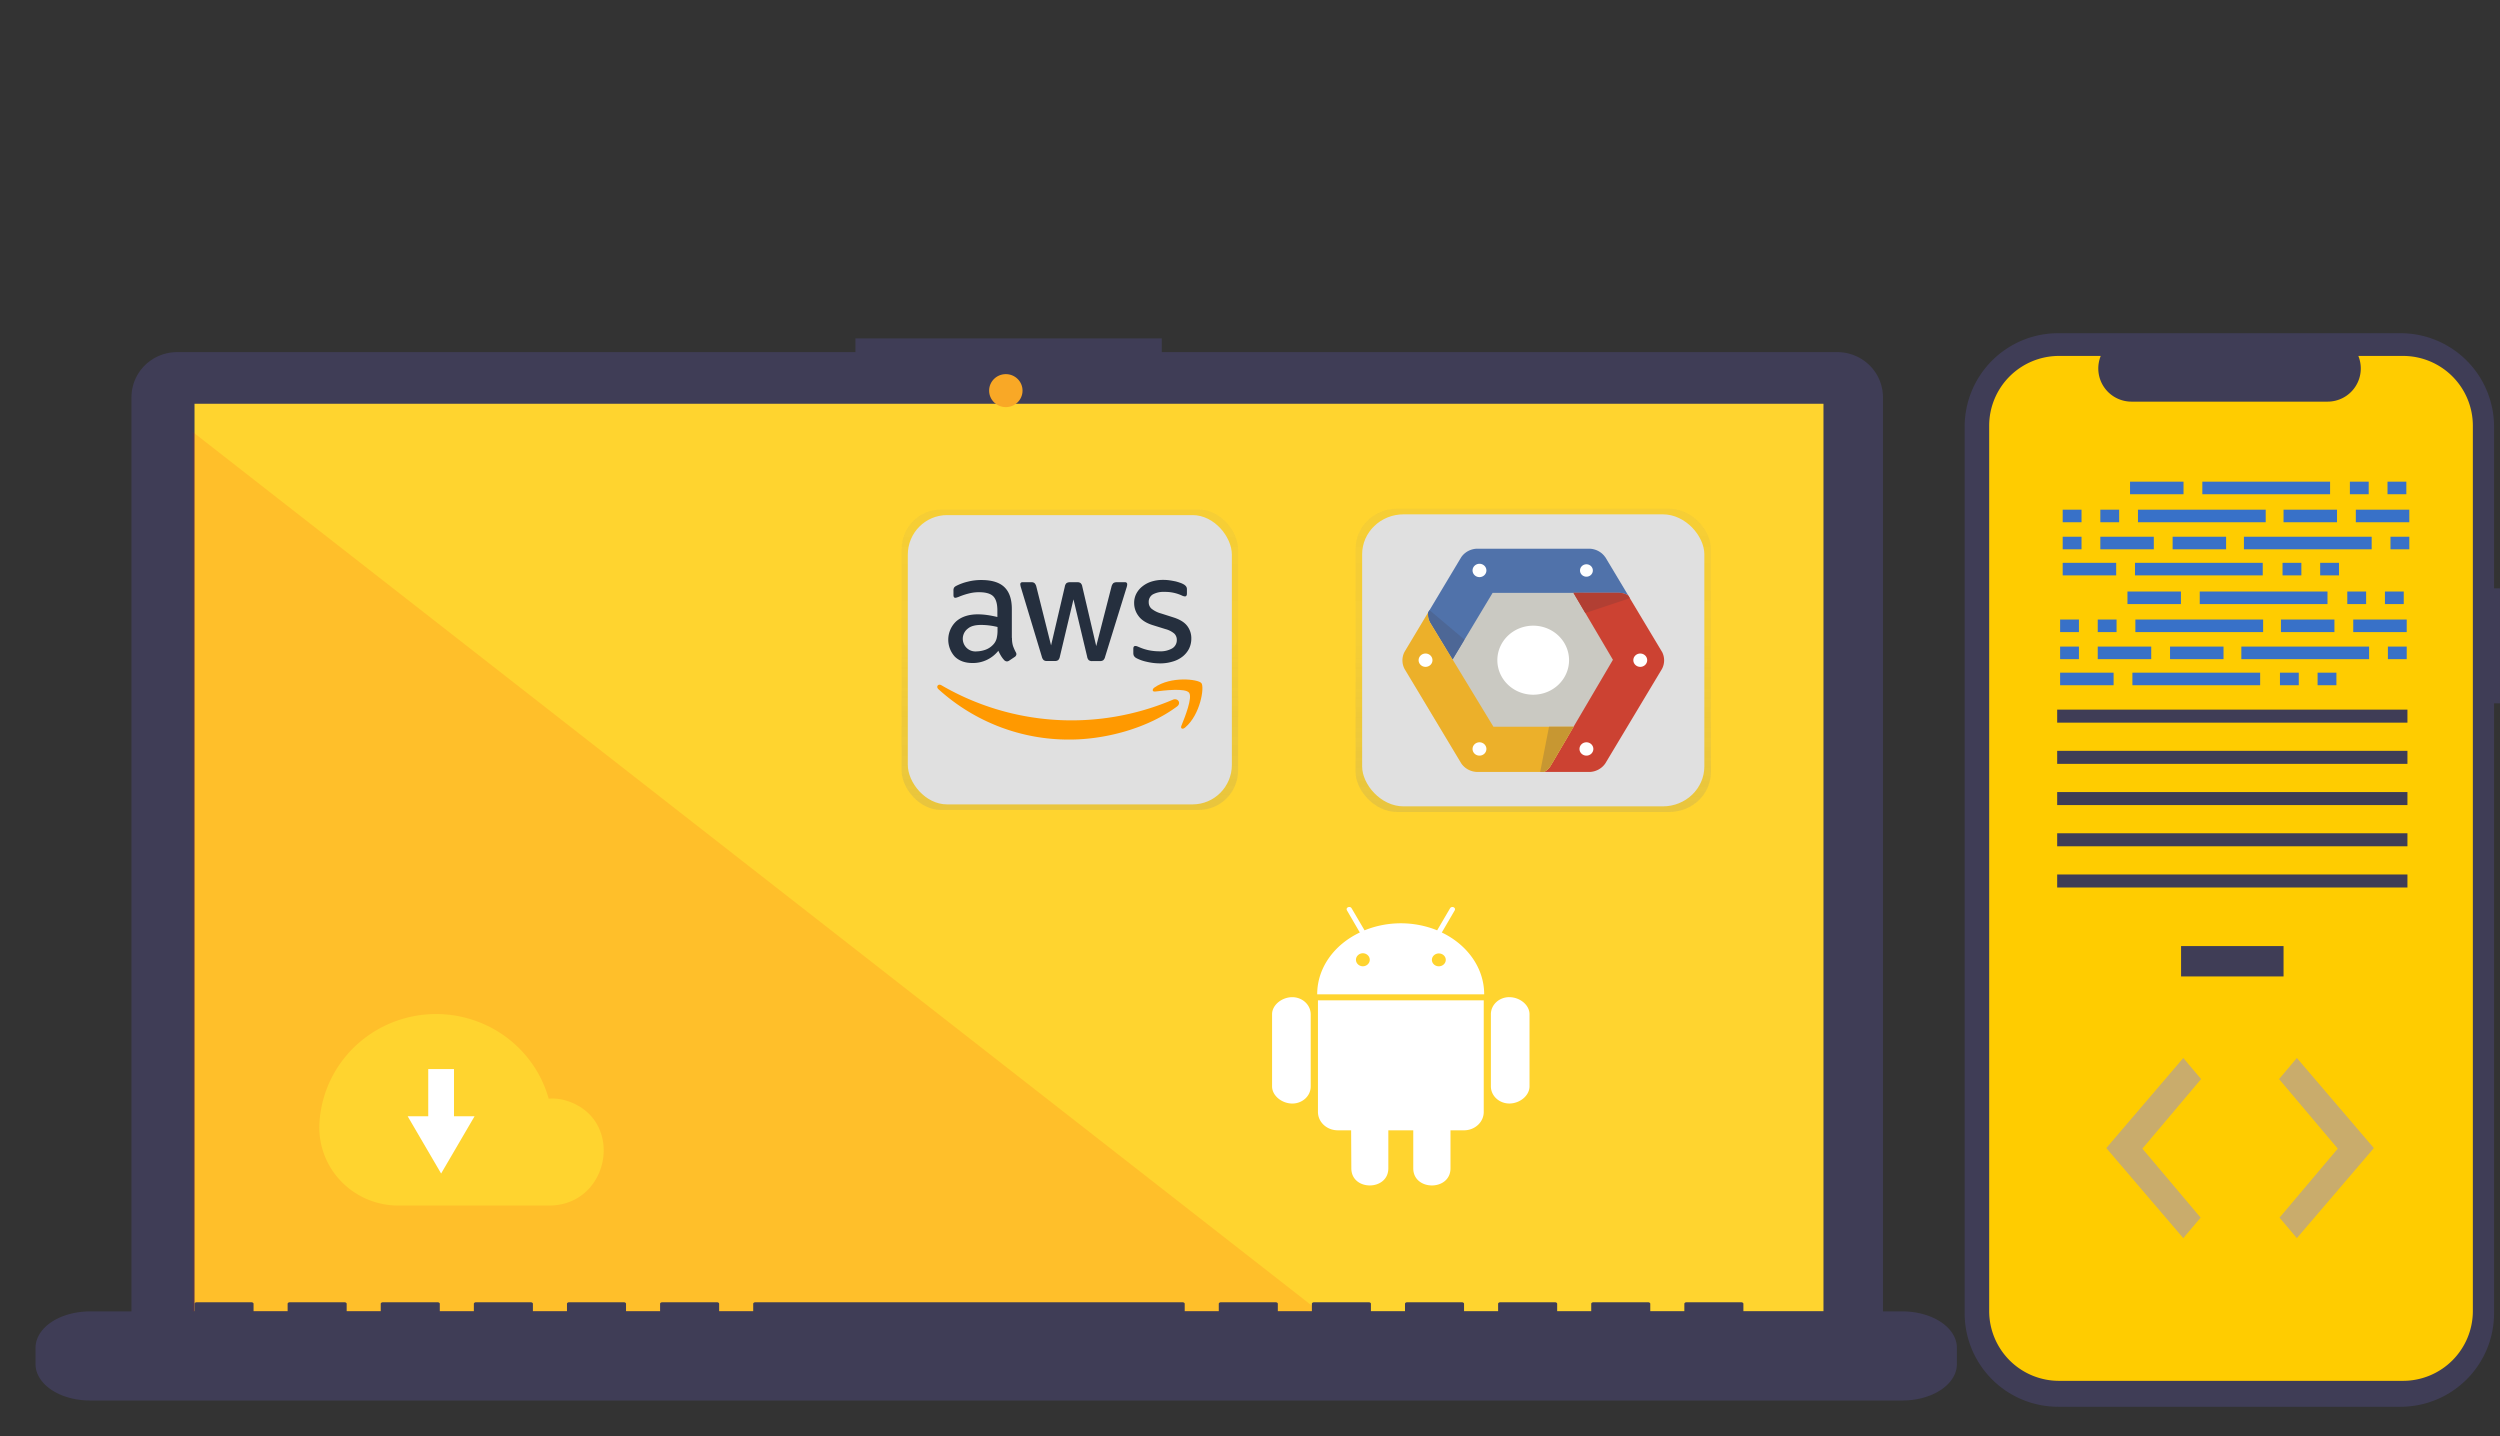 <?xml version="1.0" encoding="UTF-8" standalone="no"?>
<svg
   xmlns:dc="http://purl.org/dc/elements/1.1/"
   xmlns:cc="http://creativecommons.org/ns#"
   xmlns:rdf="http://www.w3.org/1999/02/22-rdf-syntax-ns#"
   xmlns:svg="http://www.w3.org/2000/svg"
   xmlns="http://www.w3.org/2000/svg"
   xmlns:xlink="http://www.w3.org/1999/xlink"
   xmlns:sodipodi="http://sodipodi.sourceforge.net/DTD/sodipodi-0.dtd"
   xmlns:inkscape="http://www.inkscape.org/namespaces/inkscape"
   inkscape:version="1.0 (4035a4fb49, 2020-05-01)"
   sodipodi:docname="intro.svg"
   version="1.1"
   viewBox="0 0 1139.171 654.543"
   height="654.543"
   width="1139.171"
   data-name="Layer 1"
   id="b6117b06-2b45-45bc-b789-4a82ab6612dd">
  <rect x="0" y="0" width="1139.171" height="654.543" fill="#333333" stroke="none"/>
  <defs
     id="defs89">
    <linearGradient
       id="43bfcda2-dcfb-4411-a28b-16db327cb63c"
       x1="664.42"
       y1="277"
       x2="664.42"
       y2="115"
       xlink:href="#e6219774-622b-406f-ae45-f26a74b1f5cd" />
    <linearGradient
       id="e6219774-622b-406f-ae45-f26a74b1f5cd"
       x1="477.09"
       y1="779.22"
       x2="477.09"
       y2="120.78"
       gradientUnits="userSpaceOnUse">
      <stop
         offset="0"
         stop-color="gray"
         stop-opacity="0.25"
         id="stop2" />
      <stop
         offset="0.54"
         stop-color="gray"
         stop-opacity="0.12"
         id="stop4" />
      <stop
         offset="1"
         stop-color="gray"
         stop-opacity="0.1"
         id="stop6" />
    </linearGradient>
    <linearGradient
       id="894cb520-7283-4f65-92a7-edb841614828"
       x1="773.42"
       y1="549"
       x2="773.42"
       y2="387"
       xlink:href="#e6219774-622b-406f-ae45-f26a74b1f5cd" />
  </defs>
  <sodipodi:namedview
     inkscape:current-layer="b6117b06-2b45-45bc-b789-4a82ab6612dd"
     inkscape:window-maximized="1"
     inkscape:window-y="-8"
     inkscape:window-x="-8"
     inkscape:cy="391.74618"
     inkscape:cx="887.21765"
     inkscape:zoom="0.47973488"
     showgrid="false"
     id="namedview87"
     inkscape:window-height="1137"
     inkscape:window-width="1920"
     inkscape:pageshadow="2"
     inkscape:pageopacity="0"
     guidetolerance="10"
     gridtolerance="10"
     objecttolerance="10"
     borderopacity="1"
     bordercolor="#666666"
     pagecolor="#ffffff"
     inkscape:document-rotation="0" />
  <title
     id="title2">progressive_app</title>
  <rect
     style="display:inline;stroke-width:1.176"
     x="88.635"
     y="183.982"
     width="742.265"
     height="413.582"
     fill="#ffd42f"
     id="rect12" />
  <path
     style="display:inline;stroke-width:1.176"
     id="path10"
     fill="#3f3d56"
     d="M 837.185,160.452 H 529.379 v -6.266 H 389.808 v 6.266 H 80.733 a 20.821,20.566 0 0 0 -20.821,20.566 v 416.316 a 20.821,20.566 0 0 0 20.821,20.566 H 837.185 a 20.821,20.566 0 0 0 20.821,-20.566 V 181.017 a 20.821,20.566 0 0 0 -20.821,-20.566 z" />
  <rect
     style="display:inline;stroke-width:1.176"
     x="88.635"
     y="183.982"
     width="742.265"
     height="413.582"
     fill="#ffd42f"
     id="rect12-3" />
  <ellipse
     ry="7.52"
     rx="7.613"
     style="display:inline;stroke-width:1.176"
     id="circle14"
     fill="#f9a826"
     cy="177.998"
     cx="458.325" />
  <polygon
     style="display:inline;fill:#ff0000"
     transform="matrix(1.183,0,0,1.169,28.192,138.655)"
     id="polygon16"
     opacity="0.1"
     points="50.406,49.754 498.374,403.667 50.406,403.667 " />
  <path
     style="display:inline;stroke-width:0.966"
     id="path36"
     fill="#3f3d56"
     d="m 866.85,597.564 h -72.44 v -3.48 a 1.035,0.69 0 0 0 -1.035,-0.69 h -24.837 a 1.035,0.69 0 0 0 -1.035,0.69 v 3.48 h -15.523 v -3.48 a 1.035,0.69 0 0 0 -1.035,-0.69 h -24.837 a 1.035,0.69 0 0 0 -1.035,0.69 v 3.48 h -15.523 v -3.48 a 1.035,0.69 0 0 0 -1.035,-0.69 h -24.837 a 1.035,0.69 0 0 0 -1.035,0.69 v 3.48 h -15.523 v -3.48 a 1.035,0.69 0 0 0 -1.035,-0.69 h -24.837 a 1.035,0.69 0 0 0 -1.035,0.69 v 3.48 h -15.523 v -3.48 a 1.035,0.69 0 0 0 -1.035,-0.69 H 598.821 a 1.035,0.69 0 0 0 -1.035,0.69 v 3.48 h -15.523 v -3.48 a 1.035,0.69 0 0 0 -1.035,-0.69 h -24.837 a 1.035,0.69 0 0 0 -1.035,0.69 v 3.48 h -15.523 v -3.48 a 1.035,0.69 0 0 0 -1.035,-0.69 H 344.246 a 1.035,0.69 0 0 0 -1.035,0.69 v 3.48 h -15.523 v -3.48 a 1.035,0.69 0 0 0 -1.035,-0.69 H 301.816 a 1.035,0.69 0 0 0 -1.035,0.69 v 3.48 h -15.523 v -3.48 a 1.035,0.69 0 0 0 -1.035,-0.69 h -24.837 a 1.035,0.69 0 0 0 -1.035,0.69 v 3.48 h -15.523 v -3.48 a 1.035,0.69 0 0 0 -1.035,-0.69 h -24.837 a 1.035,0.69 0 0 0 -1.035,0.69 v 3.48 h -15.523 v -3.48 a 1.035,0.69 0 0 0 -1.035,-0.69 h -24.837 a 1.035,0.69 0 0 0 -1.035,0.69 v 3.48 h -15.523 v -3.48 a 1.035,0.69 0 0 0 -1.035,-0.69 h -24.837 a 1.035,0.69 0 0 0 -1.035,0.69 v 3.48 h -15.523 v -3.48 a 1.035,0.69 0 0 0 -1.035,-0.69 H 89.67 a 1.035,0.69 0 0 0 -1.035,0.69 v 3.48 H 41.032 a 24.837,16.558 0 0 0 -24.837,16.558 v 7.487 a 24.837,16.558 0 0 0 24.837,16.558 H 866.85 a 24.837,16.558 0 0 0 24.837,-16.558 v -7.487 a 24.837,16.558 0 0 0 -24.837,-16.558 z" />
  <g
     style="display:inline"
     transform="matrix(0.886,0,0,0.853,-344.817,213.773)"
     id="g986">
    <g
       id="g84"
       opacity="0.7"
       transform="translate(513.309,-93.86)">
      <rect
         id="rect82"
         fill="url(#43bfcda2-dcfb-4411-a28b-16db327cb63c)"
         ry="21.34"
         rx="21.34"
         height="162"
         width="182.77"
         y="115"
         x="573.04"
         style="fill:url(#43bfcda2-dcfb-4411-a28b-16db327cb63c)" />
    </g>
    <rect
       id="rect86"
       fill="#e0e0e0"
       ry="21.34"
       rx="21.34"
       height="156"
       width="176"
       y="24.14"
       x="1089.729" />
    <path
       id="path88"
       fill="#cac9c2"
       d="m 1153.239,142.77 -23.66,-41 23.66,-41 h 47.31 l 23.66,41 -23.66,41 h -47.31" />
    <path
       id="path90"
       fill="#ffffff"
       d="m 1177.709,120.5 a 18.44,18.44 0 1 1 18.44,-18.44 18.46,18.46 0 0 1 -18.44,18.44" />
    <path
       id="path92"
       fill="#5072aa"
       d="m 1214.789,47.08 a 10.13,10.13 0 0 0 -7.91,-4.57 h -58.3 a 10.13,10.13 0 0 0 -7.91,4.57 l -17,29.5 a 9.69,9.69 0 0 0 1.06,5.35 l 11.53,19.71 20.58,-35.56 h 65.06 a 9.5,9.5 0 0 1 4.76,1.5 l -11.84,-20.51" />
    <path
       id="path94"
       fill="#4d6796"
       d="m 1124.379,75.3 -0.75,1.29 a 9.7,9.7 0 0 0 1.06,5.35 l 11.53,19.71 6.13,-10.6 -18,-15.76" />
    <path
       id="path96"
       fill="#ffffff"
       d="m 1150.079,57.68 a 3.56,3.56 0 1 1 3.56,-3.56 3.56,3.56 0 0 1 -3.56,3.56 m 58.3,-3.56 a 3.295,3.295 0 1 1 -6.59,0.08 c 0,0 0,-0.06 0,-0.08 a 3.295,3.295 0 0 1 6.59,0 z" />
    <path
       id="path98"
       fill="#cc4232"
       d="m 1243.929,97.57 -17.31,-30 a 9.5,9.5 0 0 0 -4.76,-1.5 h -23.45 l 20.3,35.78 -32.12,56.75 a 9.28,9.28 0 0 1 -3.3,3.16 h 23.6 a 10.13,10.13 0 0 0 7.91,-4.57 l 29.15,-50.49 a 10.12,10.12 0 0 0 0,-9.13" />
    <path
       id="path100"
       fill="#b23f33"
       d="m 1227.409,68.94 -0.78,-1.35 a 9.49,9.49 0 0 0 -4.76,-1.5 h -23.46 l 6.11,10.76 22.89,-7.92" />
    <path
       id="path102"
       fill="#ffffff"
       d="m 1205.079,153.04 a 3.56,3.56 0 1 1 3.56,-3.56 3.56,3.56 0 0 1 -3.56,3.56 m 27.69,-47.42 a 3.56,3.56 0 1 1 3.56,-3.56 3.56,3.56 0 0 1 -3.56,3.56" />
    <path
       id="path104"
       fill="#ecb02a"
       d="m 1157.259,137.62 -32.55,-55.68 a 9.7,9.7 0 0 1 -1.06,-5.35 l -12.11,21 a 10.13,10.13 0 0 0 0,9.13 l 29.17,50.47 a 10.13,10.13 0 0 0 7.91,4.56 h 34.69 a 9.28,9.28 0 0 0 3.3,-3.16 l 11.88,-21 h -41.23" />
    <path
       id="path106"
       fill="#c79732"
       d="m 1181.299,161.76 h 2 a 9.27,9.27 0 0 0 3.3,-3.16 l 11.88,-21 h -12.63 l -4.55,24.14" />
    <path
       id="path108"
       fill="#ffffff"
       d="m 1150.079,153.04 a 3.56,3.56 0 1 1 3.56,-3.56 3.56,3.56 0 0 1 -3.56,3.56 m -27.74,-47.42 a 3.56,3.56 0 1 1 3.56,-3.56 3.56,3.56 0 0 1 -3.56,3.56" />
  </g>
  <g
     style="display:inline"
     transform="matrix(0.839,0,0,0.845,-194.57,249.985)"
     id="g1016">
    <g
       id="g72"
       opacity="0.7"
       transform="translate(39.524,-408.071)">
      <rect
         id="rect70-4"
         fill="url(#894cb520-7283-4f65-92a7-edb841614828)"
         ry="21.34"
         rx="21.34"
         height="162"
         width="182.77"
         y="387"
         x="682.04"
         style="fill:url(#894cb520-7283-4f65-92a7-edb841614828)" />
    </g>
    <rect
       id="rect74-9"
       fill="#e0e0e0"
       ry="21.34"
       rx="21.34"
       height="156"
       width="176"
       y="-18.071"
       x="724.944" />
    <path
       id="path76-5"
       fill="#252f3e"
       d="m 781.524,48.149 a 14.49,14.49 0 0 0 0.53,4.26 25.64,25.64 0 0 0 1.53,3.45 2.08,2.08 0 0 1 0.34,1.1 1.9,1.9 0 0 1 -0.91,1.44 l -3,2 a 2.3,2.3 0 0 1 -1.25,0.43 2.2,2.2 0 0 1 -1.44,-0.67 14.82,14.82 0 0 1 -1.72,-2.25 c -0.48,-0.81 -1,-1.72 -1.48,-2.83 a 17.69,17.69 0 0 1 -14.08,6.61 c -4,0 -7.23,-1.15 -9.58,-3.45 a 13.51,13.51 0 0 1 0.81,-19.06 c 2.92,-2.49 6.8,-3.74 11.73,-3.74 a 37.92,37.92 0 0 1 5.08,0.38 c 1.77,0.24 3.59,0.62 5.51,1.05 v -3.5 c 0,-3.64 -0.77,-6.18 -2.25,-7.66 -1.48,-1.48 -4.12,-2.2 -7.81,-2.2 a 21.79,21.79 0 0 0 -5.17,0.62 38.16,38.16 0 0 0 -5.17,1.63 13.74,13.74 0 0 1 -1.68,0.62 2.94,2.94 0 0 1 -0.77,0.14 c -0.67,0 -1,-0.48 -1,-1.48 v -2.35 a 3,3 0 0 1 0.34,-1.68 3.59,3.59 0 0 1 1.34,-1 27.57,27.57 0 0 1 6,-2.16 29,29 0 0 1 7.47,-0.91 c 5.7,0 9.87,1.29 12.55,3.88 2.68,2.59 4,6.51 4,11.78 v 15.55 z m -19.44,7.28 a 15.52,15.52 0 0 0 4.93,-0.86 10.67,10.67 0 0 0 4.55,-3.07 7.6,7.6 0 0 0 1.63,-3.07 17.19,17.19 0 0 0 0.48,-4.17 v -2 a 40,40 0 0 0 -4.41,-0.81 36.09,36.09 0 0 0 -4.5,-0.29 c -3.21,0 -5.56,0.62 -7.14,1.92 a 6.84,6.84 0 0 0 4.45,12.36 z m 38.46,5.17 a 2.67,2.67 0 0 1 -1.82,-0.48 3.9,3.9 0 0 1 -1,-1.87 l -11.25,-37 a 8.39,8.39 0 0 1 -0.43,-1.92 1.05,1.05 0 0 1 1.15,-1.2 h 4.69 a 2.65,2.65 0 0 1 1.87,0.48 3.92,3.92 0 0 1 1,1.87 l 8,31.71 7.47,-31.71 a 3.36,3.36 0 0 1 0.91,-1.87 3.29,3.29 0 0 1 1.92,-0.48 h 3.83 a 2.88,2.88 0 0 1 1.92,0.48 3.23,3.23 0 0 1 0.91,1.87 l 7.57,32.09 8.29,-32.09 a 4.11,4.11 0 0 1 1,-1.87 3.12,3.12 0 0 1 1.87,-0.48 h 4.45 a 1.06,1.06 0 0 1 1.2,1.2 4.78,4.78 0 0 1 -0.1,0.77 6.81,6.81 0 0 1 -0.34,1.2 l -11.54,37 a 3.67,3.67 0 0 1 -1,1.87 3.06,3.06 0 0 1 -1.82,0.48 h -4.12 a 2.88,2.88 0 0 1 -1.92,-0.48 3.4,3.4 0 0 1 -0.91,-1.92 l -7.42,-30.89 -7.38,30.84 a 3.74,3.74 0 0 1 -0.91,1.92 3,3 0 0 1 -1.92,0.48 z m 61.54,1.29 a 31.69,31.69 0 0 1 -7.38,-0.86 21.79,21.79 0 0 1 -5.51,-1.92 3.45,3.45 0 0 1 -1.48,-1.34 3.38,3.38 0 0 1 -0.29,-1.34 v -2.44 c 0,-1 0.38,-1.48 1.1,-1.48 a 2.71,2.71 0 0 1 0.86,0.14 c 0.29,0.1 0.72,0.29 1.2,0.48 a 26.05,26.05 0 0 0 5.27,1.68 28.76,28.76 0 0 0 5.7,0.57 12.92,12.92 0 0 0 7,-1.58 5.16,5.16 0 0 0 2.49,-4.55 4.66,4.66 0 0 0 -1.29,-3.35 12,12 0 0 0 -4.84,-2.49 l -6.99,-2.16 c -3.5,-1.1 -6.08,-2.73 -7.66,-4.89 a 11.41,11.41 0 0 1 -2.39,-6.94 10.66,10.66 0 0 1 1.29,-5.32 12.31,12.31 0 0 1 3.45,-3.93 15.2,15.2 0 0 1 5,-2.49 20.87,20.87 0 0 1 6,-0.81 24,24 0 0 1 3.21,0.19 c 1.1,0.14 2.11,0.34 3.11,0.53 1,0.19 1.87,0.48 2.73,0.77 a 10.45,10.45 0 0 1 2,0.86 4.14,4.14 0 0 1 1.44,1.2 2.58,2.58 0 0 1 0.43,1.58 v 2.25 c 0,1 -0.38,1.53 -1.1,1.53 a 5,5 0 0 1 -1.82,-0.57 21.91,21.91 0 0 0 -9.2,-1.87 12.36,12.36 0 0 0 -6.37,1.34 4.62,4.62 0 0 0 -2.25,4.26 4.52,4.52 0 0 0 1.44,3.4 14.31,14.31 0 0 0 5.27,2.63 l 6.8,2.16 c 3.45,1.1 5.94,2.63 7.42,4.6 a 10.84,10.84 0 0 1 2.2,6.71 12.31,12.31 0 0 1 -1.25,5.56 12.88,12.88 0 0 1 -3.5,4.21 15.44,15.44 0 0 1 -5.32,2.68 22.77,22.77 0 0 1 -6.85,1 z" />
    <path
       id="path78-5"
       fill="#ff9900"
       d="m 871.134,85.149 c -15.76,11.64 -38.65,17.82 -58.33,17.82 a 105.53,105.53 0 0 1 -71.22,-27.16 c -1.48,-1.34 -0.14,-3.16 1.63,-2.11 a 141.44,141.44 0 0 0 125.62,7.81 c 2.63,-1.2 4.89,1.72 2.3,3.64 z" />
    <path
       id="path80"
       fill="#ff9900"
       d="m 877.694,77.699 c -2,-2.59 -13.31,-1.25 -18.44,-0.62 -1.53,0.19 -1.77,-1.15 -0.38,-2.16 9,-6.32 23.8,-4.5 25.53,-2.39 1.73,2.11 -0.48,17 -8.91,24 -1.29,1.1 -2.54,0.53 -2,-0.91 1.95,-4.71 6.21,-15.39 4.2,-17.92 z" />
  </g>
  <g
     style="display:inline"
     transform="matrix(1.183,0,0,1.169,38.54,408.351)"
     id="g1028">
    <path
       id="path30"
       fill="#ffd42f"
       d="m 90.464,88.419 a 45.006,45.006 0 0 1 88.303,-9.489 c 0.545,-0.02 1.09,-0.041 1.64,-0.041 a 17.667,17.667 0 0 1 5.515,0.938 c 22.387,7.351 16.492,40.775 -7.071,40.775 H 120.941 A 30.442,30.442 0 0 1 90.432,89.083 q 0.013,-0.331 0.032,-0.664 z" />
    <polygon
       transform="translate(-320.106,-269.263)"
       id="polygon32"
       fill="#ffffff"
       points="463.877,366.224 470.316,355.07 462.397,355.07 462.397,336.649 452.478,336.649 452.478,355.07 444.559,355.07 450.998,366.224 457.438,377.377 " />
  </g>
  <path
     style="display:inline;stroke-width:0.467"
     d="m 597.249,462.173 v 32.823 a 8.37,7.765 0 0 1 -8.399,7.851 c -4.672,0 -9.208,-3.512 -9.208,-7.851 v -32.823 c 0,-4.281 4.522,-7.792 9.208,-7.792 a 8.433,7.824 0 0 1 8.399,7.792 z m 3.3,44.487 a 9.019,8.368 0 0 0 9.039,8.386 h 6.078 l 0.092,17.316 c 0,10.454 16.861,10.373 16.861,0 v -17.311 h 11.36 v 17.316 c 0,10.4 16.963,10.427 16.963,0 v -17.316 h 6.17 a 9.01,8.359 0 0 0 8.981,-8.386 v -50.854 h -75.543 z m 75.747,-53.583 H 600.205 c 0,-12.14 7.817,-22.671 19.425,-28.165 l -5.816,-10.004 c -0.853,-1.389 1.313,-2.248 2.045,-1.075 l 5.927,10.09 a 41.264,38.282 0 0 1 33.078,0 l 5.893,-10.058 c 0.766,-1.219 2.908,-0.31 2.045,1.075 l -5.816,9.973 c 11.491,5.495 19.309,16.039 19.309,28.165 z m -52.139,-15.737 a 3.208,2.977 0 0 0 -3.208,-2.977 3.208,2.977 0 0 0 0,5.949 3.208,2.977 0 0 0 3.208,-2.963 z m 34.638,0 a 3.16,2.932 0 1 0 -3.116,2.977 3.189,2.959 0 0 0 3.116,-2.968 z m 28.953,17.032 a 8.375,7.77 0 0 0 -8.399,7.792 v 32.823 a 8.428,7.819 0 0 0 8.399,7.851 c 4.706,0 9.208,-3.512 9.208,-7.851 v -32.823 c -0.015,-4.352 -4.536,-7.783 -9.208,-7.783 z"
     fill="#ffffff"
     id="path76" />
  <path
     style="display:inline;stroke-width:1.13"
     id="path58"
     fill="#3f3d56"
     d="m 1139.154,268.08 h -2.688 v -73.633 a 42.617,42.617 0 0 0 -42.617,-42.617 H 937.847 a 42.617,42.617 0 0 0 -42.617,42.617 v 403.956 a 42.617,42.617 0 0 0 42.617,42.617 h 156.001 a 42.617,42.617 0 0 0 42.617,-42.617 V 320.493 h 2.688 z" />
  <path
     style="display:inline;fill:#ffcc00;fill-opacity:1;stroke-width:1.13"
     id="path60"
     fill="#f9a826"
     d="m 1126.802,194.008 v 403.367 a 31.827,31.827 0 0 1 -31.821,31.832 H 938.226 A 31.827,31.827 0 0 1 906.405,597.375 V 194.008 a 31.824,31.824 0 0 1 31.821,-31.821 h 19.018 a 15.119,15.119 0 0 0 14.001,20.826 h 89.372 a 15.118,15.118 0 0 0 14.001,-20.826 h 20.363 a 31.824,31.824 0 0 1 31.821,31.821 z" />
  <rect
     style="display:inline;stroke-width:1.13"
     id="rect62"
     fill="#3f3d56"
     height="13.838"
     width="46.696"
     y="431.094"
     x="993.844" />
  <rect
     style="display:inline;stroke-width:1.13"
     id="rect64"
     fill="#3f3d56"
     height="5.931"
     width="159.602"
     y="323.357"
     x="937.391" />
  <rect
     style="display:inline;stroke-width:1.13"
     id="rect66"
     fill="#3f3d56"
     height="5.931"
     width="159.602"
     y="342.137"
     x="937.391" />
  <rect
     style="display:inline;stroke-width:1.13"
     id="rect68"
     fill="#3f3d56"
     height="5.931"
     width="159.602"
     y="360.916"
     x="937.391" />
  <rect
     style="display:inline;stroke-width:1.13"
     id="rect70"
     fill="#3f3d56"
     height="5.931"
     width="159.602"
     y="379.697"
     x="937.391" />
  <rect
     style="display:inline;stroke-width:1.13"
     id="rect72"
     fill="#3f3d56"
     height="5.931"
     width="159.602"
     y="398.476"
     x="937.391" />
  <g
     style="display:inline;opacity:0.424;fill:#8080ff"
     transform="matrix(0.487,0,0,0.577,454.735,419.808)"
     id="g1040">
    <polygon
       id="polygon58"
       fill="#ffd42f"
       points="519.06,543.42 535.27,527.21 480.786,472.725 535.72,417.79 519.06,401.13 447.014,472.275 "
       transform="translate(590.019,-293.19)"
       style="fill:#8080ff" />
    <polygon
       id="polygon60"
       fill="#ffd42f"
       points="625.327,543.42 609.117,527.21 663.602,472.725 608.667,417.79 625.327,401.13 697.373,472.275 "
       transform="translate(590.019,-293.19)"
       style="fill:#8080ff" />
  </g>
  <g
     style="display:inline"
     transform="matrix(0.819,0,0,0.799,611.178,128.622)"
     id="f3c2397c-d780-4cc6-97d8-1503d8277a2c"
     data-name="Group 13">
    <rect
       id="ad41612f-86f7-46b2-a964-3a5da7bcf3cf"
       data-name="Rectangle 55"
       x="437.407"
       y="176.363"
       width="29.752"
       height="7.163"
       fill="#3871c8" />
    <rect
       id="b9a0b375-cc2a-4c59-8850-661af54e4f62"
       data-name="Rectangle 56"
       x="559.722"
       y="176.363"
       width="10.468"
       height="7.163"
       fill="#3871c8" />
    <rect
       id="e174c2ab-9bc5-41ec-b37c-b06fbf8a9878"
       data-name="Rectangle 57"
       x="580.659"
       y="176.363"
       width="10.468"
       height="7.163"
       fill="#3871c8" />
    <rect
       id="ba2479ac-4c7d-43b4-a028-73b1e20e4002"
       data-name="Rectangle 58"
       x="477.628"
       y="176.363"
       width="71.075"
       height="7.163"
       fill="#3871c8" />
    <rect
       id="ac60ef86-00f2-480b-8171-28b6fdfc1958"
       data-name="Rectangle 59"
       x="399.941"
       y="222.644"
       width="29.752"
       height="7.163"
       fill="#3871c8" />
    <rect
       id="b3d8298d-cd65-487a-8b19-4cee946356e7"
       data-name="Rectangle 60"
       x="522.256"
       y="222.644"
       width="10.468"
       height="7.163"
       fill="#3871c8" />
    <rect
       id="ed27f15f-f0c4-4569-8330-a6688f8e356c"
       data-name="Rectangle 61"
       x="543.193"
       y="222.644"
       width="10.468"
       height="7.163"
       fill="#3871c8" />
    <rect
       id="f685c005-adaf-4d60-acda-005b037d82a6"
       data-name="Rectangle 62"
       x="440.162"
       y="222.644"
       width="71.075"
       height="7.163"
       fill="#3871c8" />
    <rect
       id="eca7c7fc-83f8-48ca-a588-6606db47af3f"
       data-name="Rectangle 63"
       x="522.807"
       y="192.341"
       width="29.752"
       height="7.163"
       fill="#3871c8" />
    <rect
       id="a71b5b2f-f8b9-481d-a301-5e3357e5fe42"
       data-name="Rectangle 64"
       x="563.028"
       y="192.341"
       width="29.752"
       height="7.163"
       fill="#3871c8" />
    <rect
       id="abb3a25a-f854-41fc-8391-e6ad9fbe2417"
       data-name="Rectangle 66"
       x="399.941"
       y="192.341"
       width="10.468"
       height="7.163"
       fill="#3871c8" />
    <rect
       id="add2b425-b775-4eb5-9c25-8c4c14f957c9"
       data-name="Rectangle 67"
       x="420.878"
       y="192.341"
       width="10.468"
       height="7.163"
       fill="#3871c8" />
    <rect
       id="b7159612-3b84-4b0b-a885-612eaab04c06"
       data-name="Rectangle 68"
       x="441.815"
       y="192.341"
       width="71.075"
       height="7.163"
       fill="#3871c8" />
    <rect
       id="edfc7301-4de5-47dc-80e2-1ae2da982d6d"
       data-name="Rectangle 69"
       x="461.099"
       y="207.768"
       width="29.752"
       height="7.163"
       fill="#3871c8" />
    <rect
       id="e1009f91-6275-4375-80fa-0d778e331fdc"
       data-name="Rectangle 70"
       x="420.878"
       y="207.768"
       width="29.752"
       height="7.163"
       fill="#3871c8" />
    <rect
       id="a060fb9f-1f1a-4862-9a69-16dd49199e18"
       data-name="Rectangle 71"
       x="399.941"
       y="207.768"
       width="10.468"
       height="7.163"
       fill="#3871c8" />
    <rect
       id="b6754d5f-104f-449c-b9a9-cf9ac82bf5fe"
       data-name="Rectangle 73"
       x="582.312"
       y="207.768"
       width="10.468"
       height="7.163"
       fill="#3871c8" />
    <rect
       id="e6ed1ccd-2cfd-450f-a339-07df3a1ee6bb"
       data-name="Rectangle 74"
       x="500.768"
       y="207.768"
       width="71.075"
       height="7.163"
       fill="#3871c8" />
  </g>
  <g
     style="display:inline"
     data-name="Group 13"
     id="f3c2397c-d780-4cc6-97d8-1503d8277a2c-7"
     transform="matrix(0.819,0,0,0.799,612.356,78.568)">
    <rect
       fill="#3871c8"
       height="7.163"
       width="29.752"
       y="176.363"
       x="437.407"
       data-name="Rectangle 55"
       id="ad41612f-86f7-46b2-a964-3a5da7bcf3cf-2" />
    <rect
       fill="#3871c8"
       height="7.163"
       width="10.468"
       y="176.363"
       x="559.722"
       data-name="Rectangle 56"
       id="b9a0b375-cc2a-4c59-8850-661af54e4f62-7" />
    <rect
       fill="#3871c8"
       height="7.163"
       width="10.468"
       y="176.363"
       x="580.659"
       data-name="Rectangle 57"
       id="e174c2ab-9bc5-41ec-b37c-b06fbf8a9878-6" />
    <rect
       fill="#3871c8"
       height="7.163"
       width="71.075"
       y="176.363"
       x="477.628"
       data-name="Rectangle 58"
       id="ba2479ac-4c7d-43b4-a028-73b1e20e4002-2" />
    <rect
       fill="#3871c8"
       height="7.163"
       width="29.752"
       y="222.644"
       x="399.941"
       data-name="Rectangle 59"
       id="ac60ef86-00f2-480b-8171-28b6fdfc1958-6" />
    <rect
       fill="#3871c8"
       height="7.163"
       width="10.468"
       y="222.644"
       x="522.256"
       data-name="Rectangle 60"
       id="b3d8298d-cd65-487a-8b19-4cee946356e7-1" />
    <rect
       fill="#3871c8"
       height="7.163"
       width="10.468"
       y="222.644"
       x="543.193"
       data-name="Rectangle 61"
       id="ed27f15f-f0c4-4569-8330-a6688f8e356c-9" />
    <rect
       fill="#3871c8"
       height="7.163"
       width="71.075"
       y="222.644"
       x="440.162"
       data-name="Rectangle 62"
       id="f685c005-adaf-4d60-acda-005b037d82a6-3" />
    <rect
       fill="#3871c8"
       height="7.163"
       width="29.752"
       y="192.341"
       x="522.807"
       data-name="Rectangle 63"
       id="eca7c7fc-83f8-48ca-a588-6606db47af3f-9" />
    <rect
       fill="#3871c8"
       height="7.163"
       width="29.752"
       y="192.341"
       x="563.028"
       data-name="Rectangle 64"
       id="a71b5b2f-f8b9-481d-a301-5e3357e5fe42-9" />
    <rect
       fill="#3871c8"
       height="7.163"
       width="10.468"
       y="192.341"
       x="399.941"
       data-name="Rectangle 66"
       id="abb3a25a-f854-41fc-8391-e6ad9fbe2417-8" />
    <rect
       fill="#3871c8"
       height="7.163"
       width="10.468"
       y="192.341"
       x="420.878"
       data-name="Rectangle 67"
       id="add2b425-b775-4eb5-9c25-8c4c14f957c9-8" />
    <rect
       fill="#3871c8"
       height="7.163"
       width="71.075"
       y="192.341"
       x="441.815"
       data-name="Rectangle 68"
       id="b7159612-3b84-4b0b-a885-612eaab04c06-7" />
    <rect
       fill="#3871c8"
       height="7.163"
       width="29.752"
       y="207.768"
       x="461.099"
       data-name="Rectangle 69"
       id="edfc7301-4de5-47dc-80e2-1ae2da982d6d-8" />
    <rect
       fill="#3871c8"
       height="7.163"
       width="29.752"
       y="207.768"
       x="420.878"
       data-name="Rectangle 70"
       id="e1009f91-6275-4375-80fa-0d778e331fdc-8" />
    <rect
       fill="#3871c8"
       height="7.163"
       width="10.468"
       y="207.768"
       x="399.941"
       data-name="Rectangle 71"
       id="a060fb9f-1f1a-4862-9a69-16dd49199e18-4" />
    <rect
       fill="#3871c8"
       height="7.163"
       width="10.468"
       y="207.768"
       x="582.312"
       data-name="Rectangle 73"
       id="b6754d5f-104f-449c-b9a9-cf9ac82bf5fe-4" />
    <rect
       fill="#3871c8"
       height="7.163"
       width="71.075"
       y="207.768"
       x="500.768"
       data-name="Rectangle 74"
       id="e6ed1ccd-2cfd-450f-a339-07df3a1ee6bb-5" />
  </g>
</svg>

